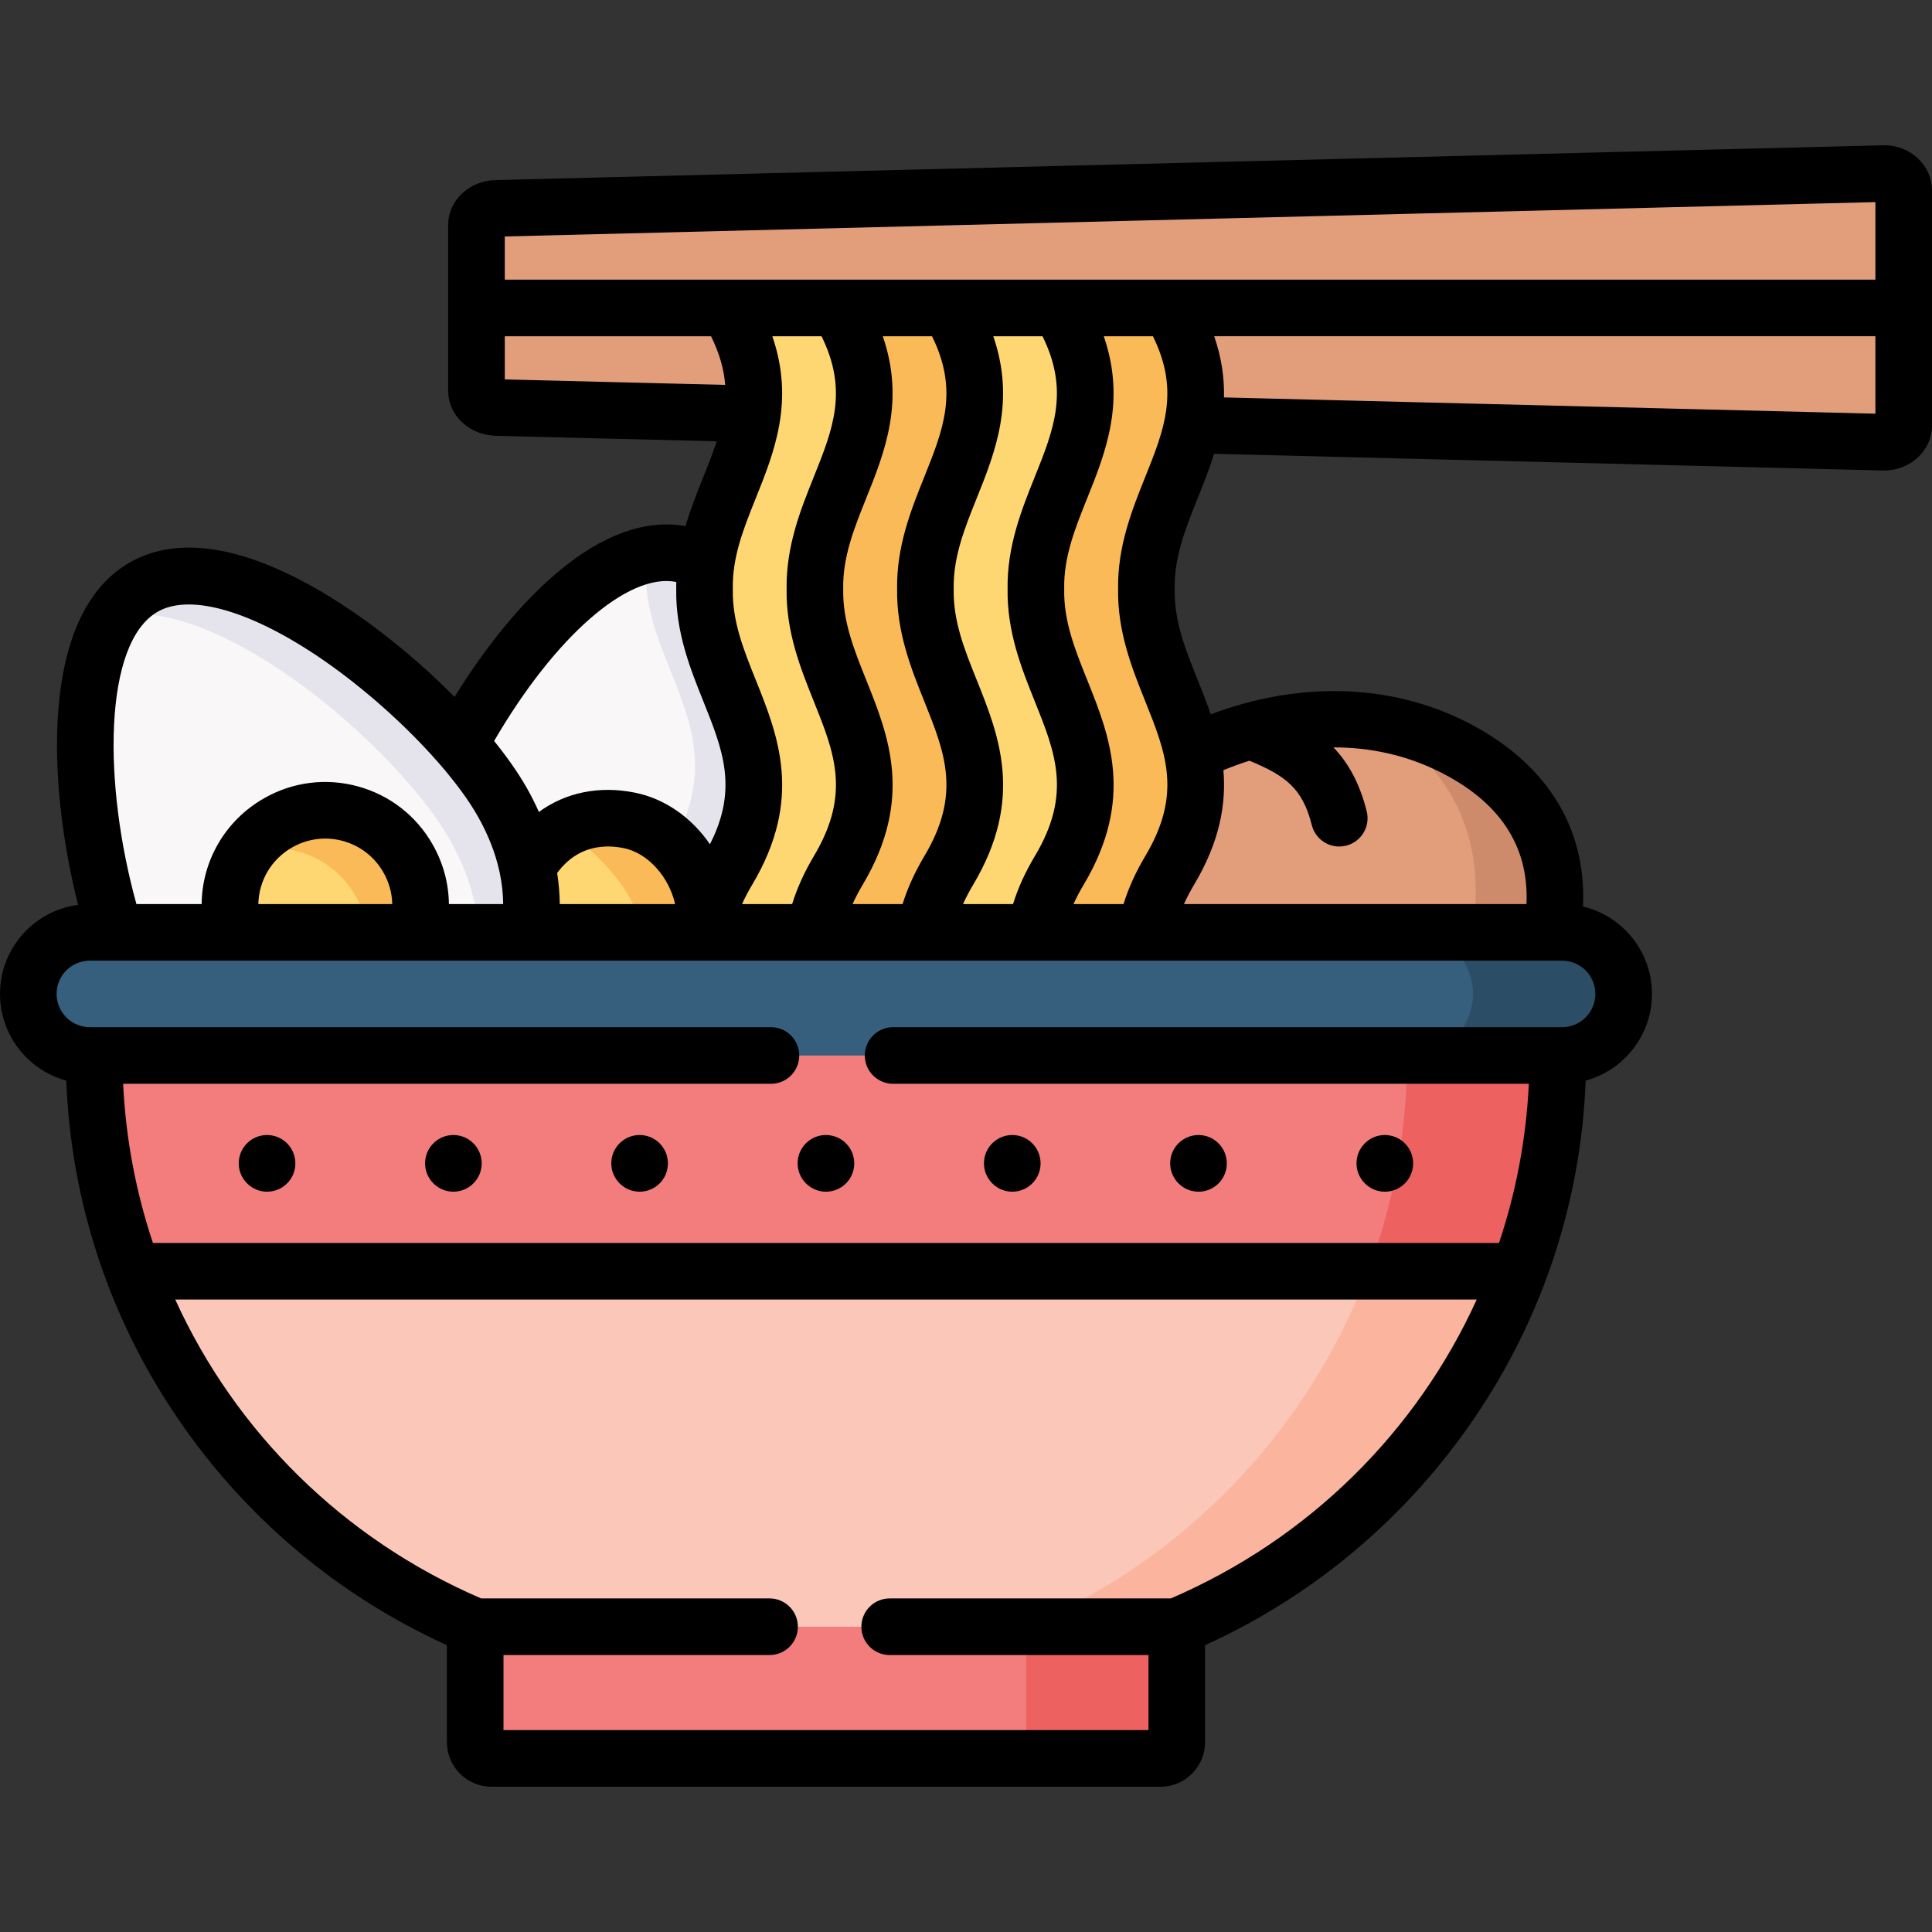 <svg id="Layer_1" enable-background="new 0 0 512 512" height="512" viewBox="0 0 512 512" width="512" xmlns="http://www.w3.org/2000/svg"><rect x="0" y="0" width="512" height="512" fill="#333333" stroke="none"/><g><g><path clip-rule="evenodd" d="m30.546 247.086 54.964 16.301 54.851-16.301c.794-5.5.68-11.311-.595-17.322-1.162-5.613-3.345-11.396-6.69-17.265-2.636-4.621-6.491-9.866-11.225-15.28-21.884-25.118-62.249-53.864-83.736-41.645-21.091 12.02-17.547 59.817-7.569 91.512z" fill="#f9f7f8" fill-rule="evenodd"/></g><g><path clip-rule="evenodd" d="m131.601 108.003 50.712 1.247 17.065.425c10.517-14.6 12.813-25.996-6.491-28.066h-66.614v21.971c-.001 2.411 2.408 4.338 5.328 4.423z" fill="#e29d7b" fill-rule="evenodd"/></g><g><path clip-rule="evenodd" d="m322.544 112.766 176.627 4.423c2.92.085 5.329-1.984 5.329-4.423v-31.156h-194.514c-8.135 7.598-11.48 21.801 6.009 31.014z" fill="#e29d7b" fill-rule="evenodd"/></g><g><path clip-rule="evenodd" d="m290.058 81.61h19.928 194.514v-31.184c0-2.438-2.409-4.508-5.329-4.423l-367.57 9.214c-2.92.057-5.329 1.984-5.329 4.423v21.97h66.614 29.282 9.354 10.573 9.354 29.282z" fill="#e29d7b" fill-rule="evenodd"/></g><g><path clip-rule="evenodd" d="m61.982 247.086h48.444c1.871-6.35 1.247-13.381-2.296-19.589-6.888-12.105-22.28-16.358-34.413-9.44-10.374 5.896-14.966 18.058-11.735 29.029z" fill="#ffd772" fill-rule="evenodd"/></g><g><path clip-rule="evenodd" d="m186.537 247.086c.85-5.075 9.439-5.528 12.983-11.482 18.68-31.326-7.483-53.014-7.002-79.492-.028-2.353-5.698-4.621-5.386-6.832-2.041-1.134-4.167-1.956-6.435-2.41-20.268-4.054-44.079 23.303-58.847 50.349-6.435 10.801 9.014 49.867 15.987 49.867l25.47 16.301z" fill="#f9f7f8" fill-rule="evenodd"/></g><g><path clip-rule="evenodd" d="m125.932 431.102 92.948 17.435 92.977-17.435c41.669-17.492 74.75-51.738 90.652-94.205l-175.89-22.68-191.339 22.68c15.902 42.468 48.982 76.714 90.652 94.205z" fill="#fbc7b8" fill-rule="evenodd"/></g><g><path clip-rule="evenodd" d="m378.925 195.206c-19.672-7.569-42.123-5.642-62.958 4.337-14.825 21.772-22.932 28.491-12.331 47.542l45.156 19.703 62.419-19.703c4.734-26.422-10.602-41.589-27.014-49.583-1.729-.85-3.486-1.615-5.272-2.296z" fill="#e29d7b" fill-rule="evenodd"/></g><g><path clip-rule="evenodd" d="m311.857 431.102c41.669-17.492 74.75-51.738 90.652-94.205h-39.912c-15.931 42.468-48.983 76.714-90.652 94.205z" fill="#fbb49e" fill-rule="evenodd"/></g><g><path clip-rule="evenodd" d="m121.85 197.219c-21.884-25.118-62.249-53.864-83.736-41.645-3.203 1.814-5.839 4.479-7.965 7.768 22.365-5.075 57.827 20.922 77.84 43.913 4.734 5.386 8.589 10.631 11.225 15.252 3.317 5.868 5.499 11.652 6.69 17.293.51 2.466.85 4.904.992 7.286h13.465c.794-5.5.68-11.311-.595-17.322-1.162-5.613-3.345-11.396-6.69-17.265-2.637-4.62-6.492-9.865-11.226-15.28z" fill="#e5e4ed" fill-rule="evenodd"/></g><g><path clip-rule="evenodd" d="m186.707 156.112c-.028-.255-.028-.51-.028-.765 0 .255 0 .51.028.765zm6.179 74.531c18.68-31.326-6.69-48.024-6.18-74.531-.028-.255-.028-.51-.028-.765 0-.34 0-.68.028-1.049.028-1.701.198-3.374.425-5.018-2.041-1.134-4.167-1.956-6.435-2.41-3.09-.624-6.265-.51-9.468.227-.085 1.276-.142 2.58-.113 3.912-.482 25.997 23.896 42.553 7.228 72.745 6.009 5.84 9.609 14.685 8.192 23.332.852-5.075 2.808-10.489 6.351-16.443z" fill="#e5e4ed" fill-rule="evenodd"/></g><g><path clip-rule="evenodd" d="m108.13 227.496c-6.888-12.105-22.28-16.358-34.413-9.44-3.43 1.956-6.265 4.593-8.362 7.683 10.97-3.175 23.046 1.446 28.913 11.765 1.729 3.062 2.778 6.322 3.146 9.582h13.011c1.872-6.35 1.249-13.381-2.295-19.59z" fill="#fbba58" fill-rule="evenodd"/></g><g><path clip-rule="evenodd" d="m411.211 247.086c4.734-26.422-10.602-41.589-27.014-49.583-1.729-.85-3.487-1.616-5.272-2.296-4.507-1.729-9.184-2.977-13.918-3.714 15.704 9.355 29.792 26.507 25.228 55.593z" fill="#ce8b6b" fill-rule="evenodd"/></g><g><path clip-rule="evenodd" d="m140.36 247.086h46.177c2.211-13.381-7.625-27.272-19.814-29.682-12.189-2.438-21.742 3.118-26.958 12.36 1.276 6.01 1.389 11.822.595 17.322z" fill="#ffd772" fill-rule="evenodd"/></g><g><path clip-rule="evenodd" d="m186.537 247.086c1.417-8.647-2.183-17.492-8.192-23.332-3.288-3.203-7.313-5.5-11.622-6.35-6.917-1.389-12.954-.198-17.858 2.75 2.324-.142 20.948 14.657 20.665 26.932z" fill="#fbba58" fill-rule="evenodd"/></g><g><path clip-rule="evenodd" d="m35.28 336.897h367.229c6.69-17.832 10.346-37.109 10.346-57.181l-183.431-12.927-204.491 12.927c0 20.072 3.657 39.349 10.347 57.181z" fill="#f37c7c" fill-rule="evenodd"/></g><g><path clip-rule="evenodd" d="m402.509 336.897c6.69-17.832 10.346-37.109 10.346-57.181h-38.778-1.162c0 20.071-3.657 39.349-10.318 57.181z" fill="#ee6161" fill-rule="evenodd"/></g><g><path clip-rule="evenodd" d="m140.36 247.086h-29.934-48.444-31.436-6.746c-8.958 0-16.299 7.343-16.299 16.301 0 8.987 7.342 16.329 16.299 16.329h1.134 387.922 1.134c8.958 0 16.299-7.342 16.299-16.329 0-8.958-7.342-16.301-16.299-16.301h-2.778-107.576-29.282-29.254-29.282-29.282z" fill="#365e7d" fill-rule="evenodd"/></g><g><path clip-rule="evenodd" d="m430.289 263.387c0-8.958-7.342-16.301-16.299-16.301h-2.778-37.134c8.958 0 16.299 7.343 16.299 16.301 0 8.987-7.342 16.329-16.299 16.329h38.778 1.134c8.957 0 16.299-7.342 16.299-16.329z" fill="#2b4d66" fill-rule="evenodd"/></g><g><path clip-rule="evenodd" d="m186.537 247.086h38.608c.85-5.075 2.806-10.489 6.378-16.443 18.652-31.326-6.69-48.024-6.208-74.531-.482-26.478 24.86-43.205 6.208-74.502h-38.636c17.008 28.52-2.523 44.934-5.754 67.67-.227 1.644-.397 3.317-.425 5.018-.028.624-.028 1.219 0 1.814-.51 26.507 24.86 43.205 6.18 74.531-3.545 5.954-5.501 11.368-6.351 16.443z" fill="#ffd772" fill-rule="evenodd"/></g><g><path clip-rule="evenodd" d="m235.746 247.086h47.962c.85-5.075 2.806-10.489 6.35-16.443 18.68-31.326-6.661-48.024-6.18-74.531-.482-26.478 24.86-43.205 6.18-74.502h-47.962c18.68 31.298-6.69 48.024-6.208 74.502-.482 26.507 24.888 43.205 6.208 74.531-3.543 5.954-5.499 11.368-6.35 16.443z" fill="#ffd772" fill-rule="evenodd"/></g><g><path clip-rule="evenodd" d="m274.354 247.086h29.282c.85-5.075 2.806-10.489 6.35-16.443 7.2-12.077 7.852-21.971 5.981-31.099-3.005-14.543-12.472-27.13-12.161-43.431-.312-16.244 9.128-28.803 12.132-43.346 1.899-9.129 1.276-19.051-5.953-31.156h-29.254c18.652 31.298-6.69 48.024-6.208 74.502-.482 26.507 24.86 43.205 6.208 74.531-3.57 5.953-5.526 11.367-6.377 16.442z" fill="#fbba58" fill-rule="evenodd"/></g><g><path clip-rule="evenodd" d="m215.819 247.086h29.282c.822-5.075 2.806-10.489 6.35-16.443 18.652-31.326-6.69-48.024-6.208-74.531-.482-26.478 24.86-43.205 6.208-74.502h-29.282c18.652 31.298-6.69 48.024-6.208 74.502-.482 26.507 24.86 43.205 6.208 74.531-3.544 5.954-5.5 11.368-6.35 16.443z" fill="#fbba58" fill-rule="evenodd"/></g><g><path clip-rule="evenodd" d="m130.241 466.001h177.308c2.381 0 4.309-1.928 4.309-4.309v-30.589h-185.926v30.589c0 2.381 1.927 4.309 4.309 4.309z" fill="#f37c7c" fill-rule="evenodd"/></g><g><path clip-rule="evenodd" d="m311.857 461.691v-30.589h-39.912v30.589c0 2.381-1.956 4.309-4.309 4.309h39.912c2.381.001 4.309-1.927 4.309-4.309z" fill="#ee6161" fill-rule="evenodd"/></g><g><path d="m65.466 302.989c-2.929 2.929-2.929 7.678 0 10.606l.028.028c1.461 1.461 3.371 2.19 5.282 2.19 1.92 0 3.842-.736 5.31-2.204 2.929-2.929 2.915-7.692-.014-10.621-2.928-2.927-7.677-2.927-10.606.001z"/><path d="m114.846 302.989c-2.929 2.929-2.929 7.678 0 10.606l.028.028c1.461 1.461 3.371 2.19 5.282 2.19 1.92 0 3.842-.736 5.31-2.204 2.929-2.929 2.915-7.692-.014-10.621-2.928-2.927-7.677-2.927-10.606.001z"/><path d="m164.197 302.989c-2.929 2.929-2.929 7.678 0 10.606l.028.028c1.461 1.461 3.371 2.19 5.282 2.19 1.92 0 3.842-.736 5.31-2.204 2.929-2.929 2.915-7.692-.014-10.621-2.928-2.927-7.677-2.927-10.606.001z"/><path d="m213.577 313.596.028.028c1.461 1.461 3.371 2.19 5.282 2.19 1.92 0 3.842-.736 5.31-2.204 2.929-2.929 2.915-7.692-.014-10.621s-7.678-2.929-10.606 0c-2.929 2.929-2.929 7.678 0 10.607z"/><path d="m262.985 313.624c1.461 1.461 3.371 2.19 5.282 2.19 1.92 0 3.842-.736 5.31-2.204 2.929-2.929 2.915-7.692-.014-10.621s-7.678-2.929-10.606 0c-2.929 2.929-2.929 7.678 0 10.606z"/><path d="m312.336 313.624c1.461 1.461 3.371 2.19 5.282 2.19 1.92 0 3.842-.736 5.31-2.204 2.929-2.929 2.915-7.692-.014-10.621s-7.678-2.929-10.606 0c-2.929 2.929-2.929 7.678 0 10.606z"/><path d="m361.716 313.624c1.461 1.461 3.371 2.19 5.282 2.19 1.92 0 3.842-.736 5.31-2.204 2.929-2.929 2.915-7.692-.014-10.621s-7.678-2.929-10.606 0c-2.929 2.929-2.929 7.678 0 10.606z"/><path d="m508.423 42.129c-2.476-2.406-5.922-3.731-9.44-3.624l-367.527 9.213c-7.112.138-12.684 5.374-12.684 11.921v43.941c0 6.478 5.54 11.714 12.645 11.92l58.537 1.448c-1.009 3.075-2.261 6.199-3.581 9.489-1.63 4.059-3.356 8.377-4.71 12.998-22.156-4.014-45.18 19.306-61.201 45.258-7.907-8.001-17.078-15.782-26.392-22.197-17.189-11.839-41.494-23.78-59.669-13.44-23.997 13.677-21.826 58.589-13.705 90.737-11.661 1.529-20.696 11.523-20.696 23.594 0 10.979 7.456 20.243 17.564 22.994 1.236 31.99 11.36 62.771 29.471 89.405 17.941 26.384 42.557 47.106 71.396 60.205v25.701c0 6.512 5.297 11.809 11.809 11.809h177.308c6.511 0 11.809-5.297 11.809-11.809v-25.702c28.83-13.1 53.442-33.821 71.386-60.203 18.117-26.638 28.245-57.419 29.482-89.405 10.107-2.751 17.564-12.015 17.564-22.994 0-11.222-7.809-20.649-18.277-23.147.98-21.449-10.167-38.83-32.034-49.481-19.865-9.664-43.727-10.097-66.609-1.453-1.077-3.136-2.289-6.163-3.471-9.109-3.212-8.003-6.246-15.563-6.093-23.948.002-.091.002-.182 0-.272-.152-8.372 2.88-15.929 6.091-23.929 1.515-3.776 3.08-7.682 4.346-11.785l177.21 4.423c.129.003.257.005.386.005 3.405 0 6.698-1.311 9.084-3.629 2.307-2.24 3.577-5.187 3.577-8.296v-62.34c.001-3.111-1.27-6.057-3.576-8.298zm-374.651 58.426v-11.445h54.664c2.301 4.659 3.44 8.883 3.743 12.89zm45.445 53.669c-.014.625-.021 1.253-.011 1.889-.185 11.374 3.721 21.104 7.168 29.692 5.159 12.854 9.302 23.18 1.77 37.927-4.723-6.888-11.786-12.068-19.951-13.682-9.498-1.899-18.341.002-25.381 5.123-.955-2.146-2.02-4.276-3.218-6.381-2.232-3.923-5.177-8.125-8.648-12.425 16.013-27.531 35.481-44.697 48.271-42.143zm-.313 85.362h-30.56c-.033-2.736-.263-5.483-.691-8.23 2.892-3.964 8.325-8.45 17.615-6.594 6.538 1.292 12.1 7.801 13.636 14.824zm-137.081-77.494c8.646-4.918 24.996-.149 43.737 12.759 11.044 7.606 22.047 17.495 30.378 26.982.174.223.361.438.562.642 4.176 4.816 7.656 9.514 10.056 13.734 2.802 4.923 4.739 9.862 5.813 14.784.024.145.058.289.09.432.567 2.728.859 5.45.893 8.161h-14.389c-.058-5.479-1.511-10.885-4.315-15.798-4.324-7.6-11.345-13.06-19.77-15.376-8.434-2.319-17.27-1.207-24.867 3.125-10.375 5.897-16.465 16.648-16.572 28.05h-17.285c-8.852-31.899-8.828-69.232 5.669-77.495zm62.128 77.494h-35.487c.12-6.106 3.396-11.848 8.968-15.015 4.12-2.349 8.905-2.952 13.47-1.697 4.563 1.254 8.366 4.213 10.714 8.339 1.489 2.61 2.273 5.472 2.335 8.373zm206.326 184.016h-74.502c-4.142 0-7.5 3.358-7.5 7.5s3.358 7.5 7.5 7.5h68.582v19.898h-170.925v-19.898h70.51c4.142 0 7.5-3.358 7.5-7.5s-3.358-7.5-7.5-7.5h-76.431c-36.776-15.822-65.227-44.372-81.067-79.205h344.898c-15.842 34.827-44.292 63.377-81.065 79.205zm6.15-189.118c6.857-11.499 8.549-21.449 7.786-30.382 2.3-.939 4.602-1.781 6.902-2.503 9.475 3.925 14.072 7.248 16.524 17.056.852 3.408 3.91 5.683 7.271 5.683.602 0 1.214-.073 1.825-.226 4.019-1.004 6.462-5.077 5.458-9.095-1.89-7.562-4.947-12.909-8.809-16.949 9.673-.014 18.989 2.021 27.531 6.177 16.405 7.991 24.322 19.863 23.615 35.341h-90.77c.75-1.669 1.634-3.365 2.667-5.102zm97.562 20.102c4.852 0 8.799 3.948 8.799 8.801 0 4.869-3.947 8.83-8.799 8.83h-177.307c-4.142 0-7.5 3.358-7.5 7.5s3.358 7.5 7.5 7.5h168.474c-.694 14.575-3.399 28.741-7.903 42.181h-356.719c-4.503-13.44-7.207-27.605-7.901-42.181h171.677c4.142 0 7.5-3.358 7.5-7.5s-3.358-7.5-7.5-7.5h-180.511c-4.852 0-8.799-3.961-8.799-8.83 0-4.853 3.947-8.801 8.799-8.801zm-209.315-165.476h13.04c7.112 14.422 3.016 24.651-2.079 37.34-3.446 8.583-7.35 18.306-7.176 29.662-.174 11.369 3.73 21.095 7.178 29.681 5.514 13.735 9.87 24.583.086 41.014-2.579 4.333-4.487 8.557-5.795 12.779h-13.27c.751-1.669 1.635-3.365 2.669-5.102 13.597-22.801 6.887-39.518.967-54.267-3.214-8.008-6.251-15.573-6.089-23.96.002-.097.002-.193 0-.289-.161-8.375 2.874-15.937 6.087-23.941 4.894-12.19 10.315-25.728 4.382-42.917zm29.274 0h13.048c7.112 14.422 3.016 24.652-2.078 37.34-3.446 8.583-7.35 18.306-7.176 29.662-.174 11.369 3.73 21.095 7.178 29.681 5.514 13.735 9.869 24.583.085 41.015-2.596 4.363-4.509 8.586-5.807 12.778h-13.256c.752-1.67 1.637-3.367 2.672-5.106 13.579-22.806 6.866-39.524.944-54.275-3.214-8.006-6.25-15.569-6.098-23.956.002-.091.002-.182 0-.272-.152-8.375 2.883-15.934 6.096-23.937 4.895-12.194 10.318-25.735 4.392-42.93zm29.282 0h13.048c7.112 14.422 3.016 24.651-2.079 37.34-3.446 8.583-7.35 18.306-7.176 29.662-.174 11.369 3.73 21.095 7.178 29.681 5.514 13.735 9.87 24.583.1 40.992-2.599 4.332-4.52 8.563-5.836 12.801h-13.249c.751-1.662 1.638-3.359 2.678-5.106 13.579-22.806 6.867-39.525.945-54.275-3.214-8.006-6.25-15.569-6.098-23.956.002-.091.002-.182 0-.272-.152-8.375 2.883-15.934 6.096-23.937 4.896-12.194 10.319-25.735 4.393-42.93zm29.282 0h13.023c7.129 14.428 3.034 24.659-2.06 37.351-3.443 8.58-7.344 18.3-7.17 29.652-.174 11.365 3.728 21.087 7.172 29.67 5.512 13.736 9.866 24.586.063 41.025-2.578 4.332-4.486 8.556-5.794 12.778h-13.26c.756-1.67 1.647-3.367 2.691-5.106 13.579-22.806 6.866-39.524.944-54.275-3.214-8.006-6.25-15.569-6.098-23.956.002-.091.002-.182 0-.272-.152-8.375 2.883-15.934 6.096-23.937 4.896-12.194 10.319-25.735 4.393-42.93zm204.488 20.522-172.636-4.308c.124-5.048-.591-10.424-2.59-16.214h175.226zm0-35.522h-363.228v-11.445l363.228-9.105z"/></g></g></svg>